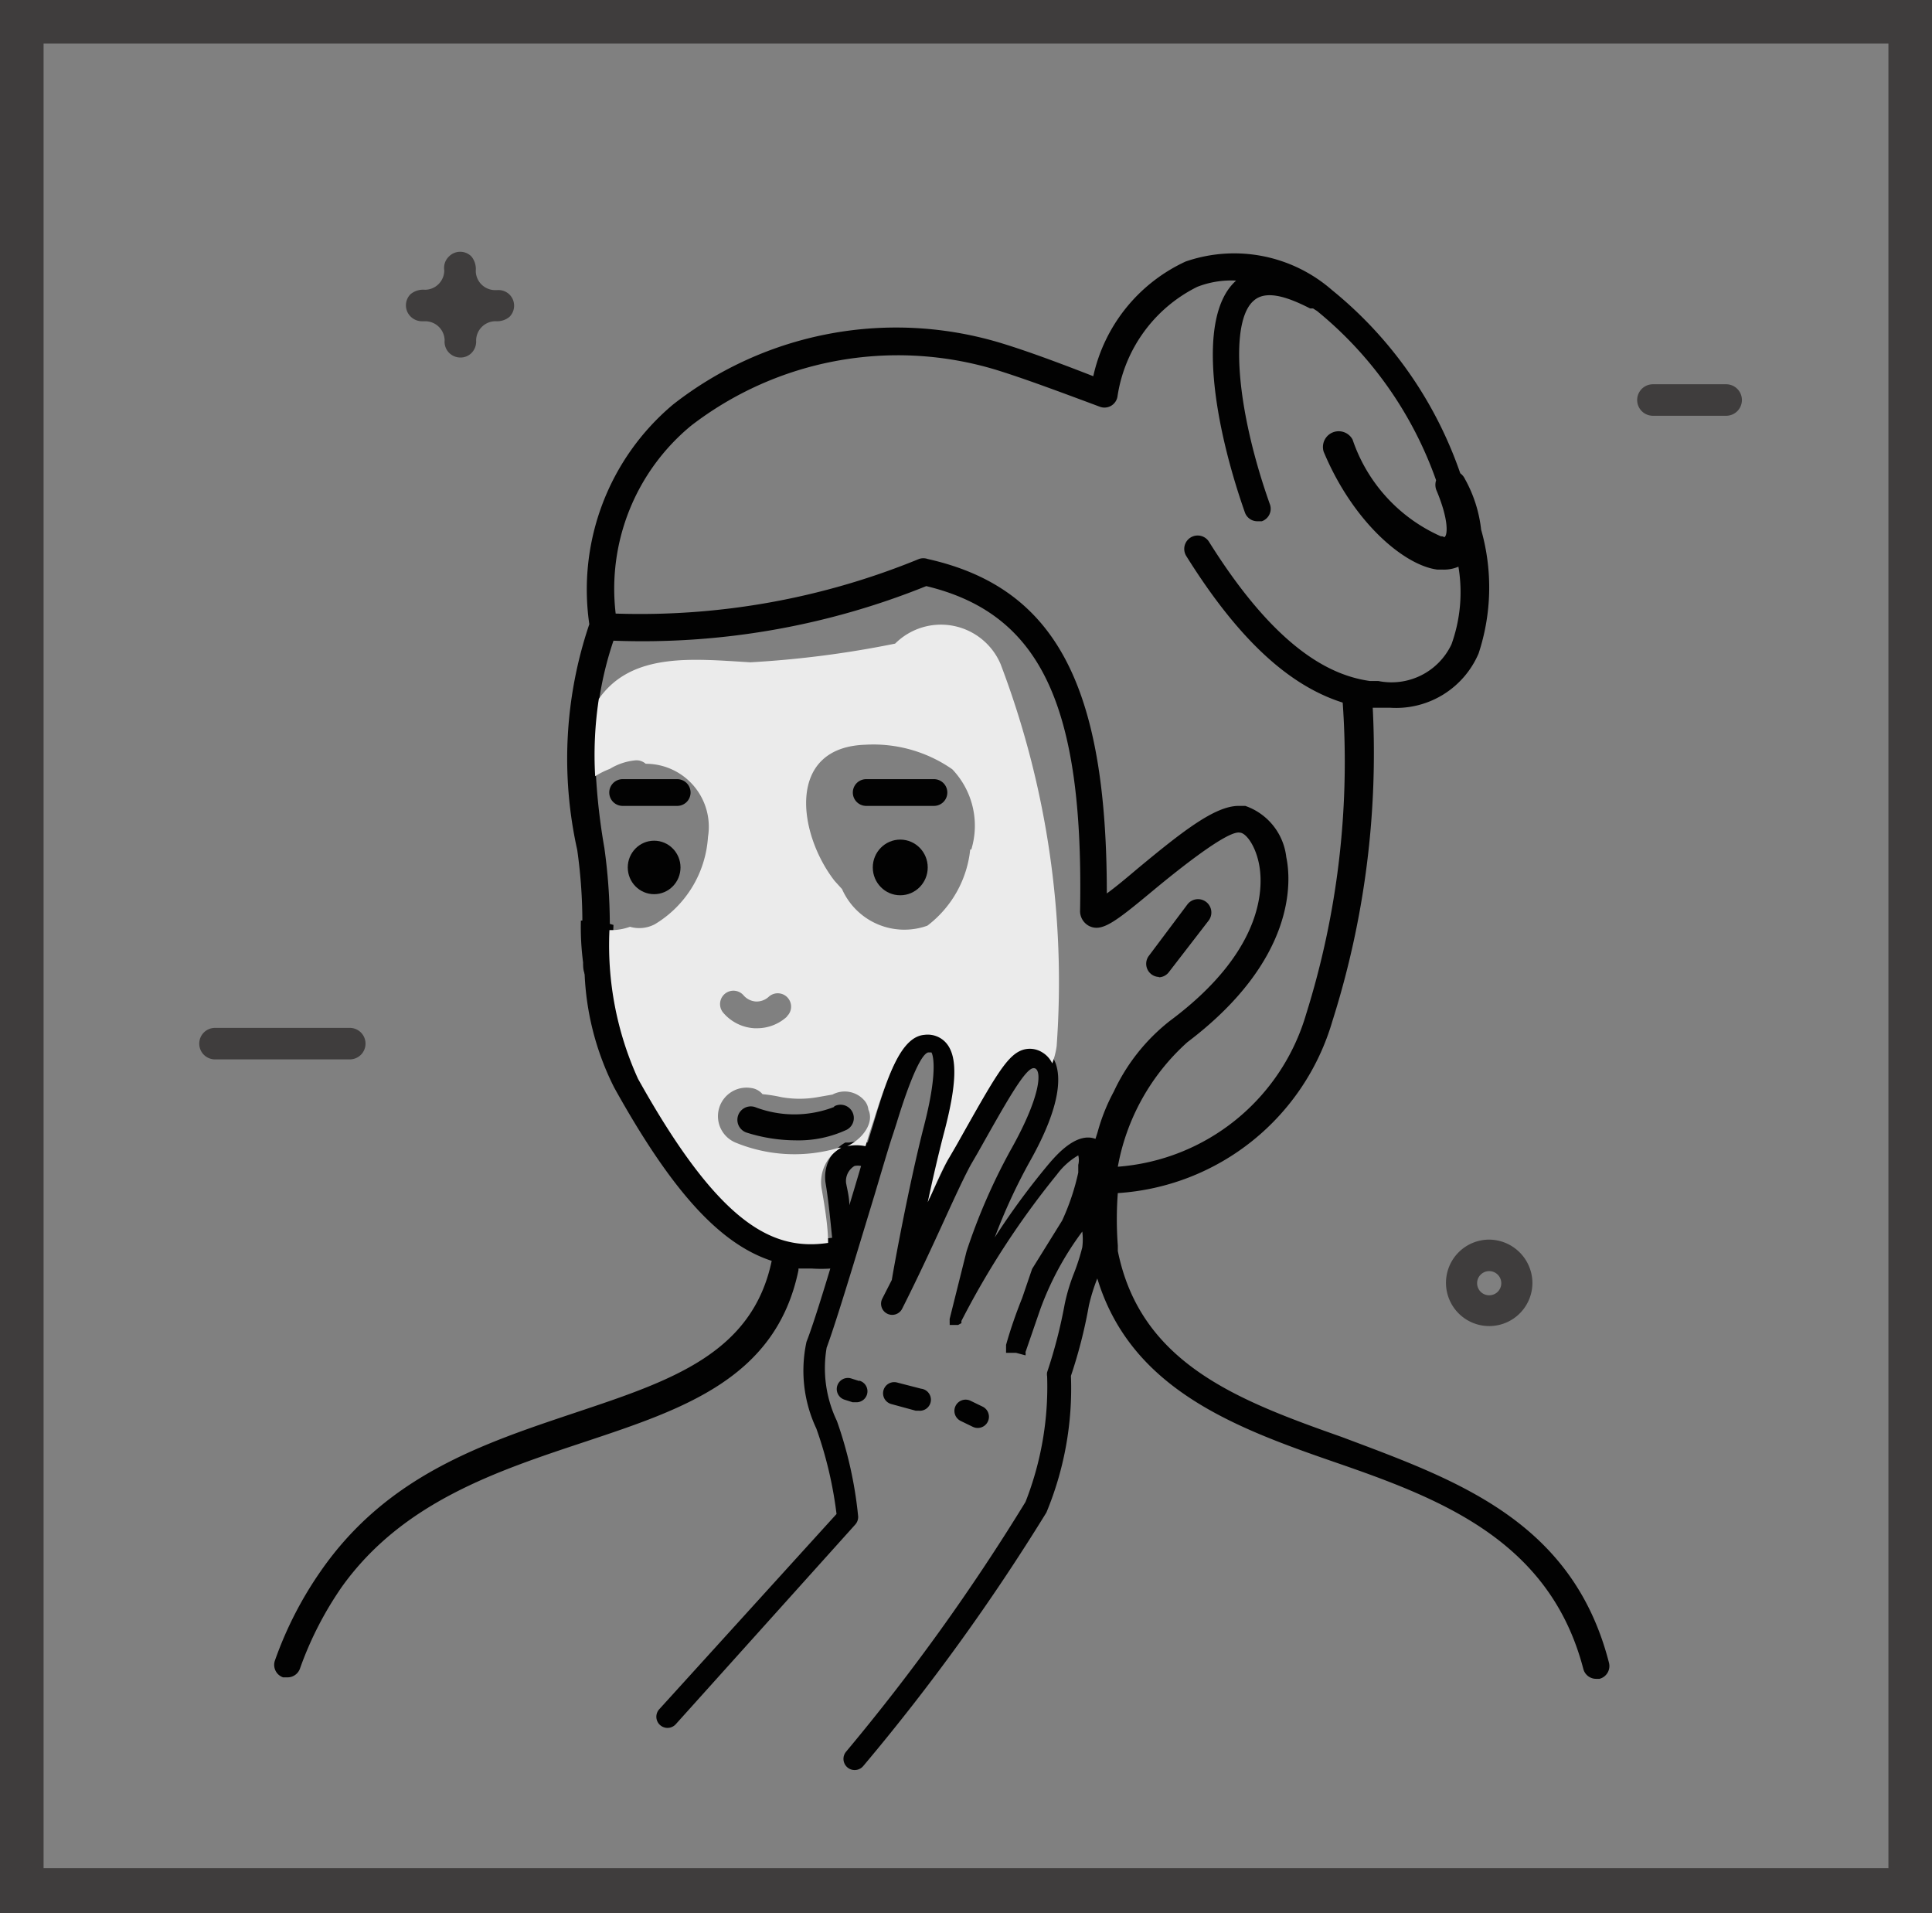 <svg id="Слой_1" data-name="Слой 1" xmlns="http://www.w3.org/2000/svg" viewBox="0 0 52.75 52.23"><rect x="0" y="0" width="52.75" height="52.23" fill="#808080" stroke="none"/><defs><style>.cls-1{fill:#020202;}.cls-2{fill:#ebebeb;}.cls-3{fill:#3f3d3d;}</style></defs><title>v1</title><path class="cls-1" d="M15.92,25.13l-.06,0a7.37,7.37,0,0,0,.06,1.14c0,.12,0,.24.07.37,0-.46-.05-.91-.06-1.35Z"/><path class="cls-1" d="M16,39.35c2.67-.89,5.19-1.73,5.8-4.67a.33.33,0,0,0,0-.05l.37,0a4,4,0,0,0,.5,0c-.26.86-.5,1.62-.65,2A3.71,3.71,0,0,0,22.29,39a10.9,10.9,0,0,1,.55,2.33L18,46.66a.3.3,0,0,0,.45.41l4.9-5.45a.31.31,0,0,0,.08-.23,11.06,11.06,0,0,0-.58-2.6,3.33,3.33,0,0,1-.28-2c.16-.43.44-1.32.73-2.27h0l.59-1.94c.22-.74.4-1.35.49-1.61l.1-.31c.14-.46.58-1.85.86-1.93.07,0,.08,0,.09,0s.22.37-.2,2-.85,4-.88,4.21l-.26.51a.3.3,0,0,0,.54.28c.45-.89.85-1.76,1.17-2.46s.54-1.17.71-1.48l.18-.31c.75-1.33,1.28-2.29,1.52-2.32s.27.67-.63,2.26a16.37,16.37,0,0,0-1.19,2.74L25.93,36a.25.25,0,0,0,0,0,.3.3,0,0,0,0,.06.29.29,0,0,0,0,.06l0,.05,0,0,0,0,0,0,0,0h.13l.1,0h0l.09-.05,0,0,0-.06h0a22.86,22.86,0,0,1,2.61-4,1.93,1.93,0,0,1,.58-.52.52.52,0,0,1,0,.26l0,.21A6.32,6.32,0,0,1,29,33.32l-.82,1.32-.27.79c-.16.4-.31.82-.44,1.28a.3.3,0,0,0,0,.05.3.3,0,0,0,0,.06.3.3,0,0,0,0,.05.29.29,0,0,0,0,.06l0,0,0,0,.05,0,0,0h.16l.06,0,0,0L28,37l0,0a.3.3,0,0,0,0-.09l.4-1.16a8.26,8.26,0,0,1,1.15-2.13,1.72,1.72,0,0,1,0,.43,5.83,5.83,0,0,1-.22.69,5.15,5.15,0,0,0-.26.86,13.54,13.54,0,0,1-.48,1.86.3.3,0,0,0,0,.11A8.6,8.6,0,0,1,28,41a57.09,57.09,0,0,1-4.9,6.82.3.3,0,1,0,.47.39,57.75,57.75,0,0,0,5-6.92,8.83,8.83,0,0,0,.67-3.73,13.34,13.34,0,0,0,.49-1.92,5.18,5.18,0,0,1,.23-.74h0c.91,3,3.72,4.06,6.44,5,2.9,1,5.91,2.13,6.83,5.66a.36.36,0,0,0,.35.27h.09a.36.36,0,0,0,.26-.44c-1-3.9-4.21-5-7.29-6.16-2.83-1-5.5-2-6.12-5.08,0-.05,0-.1,0-.15a.31.31,0,0,0,0,0,9.49,9.49,0,0,1,0-1.43,6.54,6.54,0,0,0,5.86-4.7,24.18,24.18,0,0,0,1.1-8.55l.42,0h.05a2.45,2.45,0,0,0,2.42-1.48,5.75,5.75,0,0,0,.07-3.38A3.67,3.67,0,0,0,40,13.08a.42.42,0,0,0-.13-.16,11.09,11.09,0,0,0-3.5-5,4.06,4.06,0,0,0-4-.78,4.52,4.52,0,0,0-2.52,3.13c-1-.39-1.79-.68-2.47-.89a9.88,9.88,0,0,0-9,1.66,6.59,6.59,0,0,0-2.29,6,11.45,11.45,0,0,0-.33,6.16,14,14,0,0,1,.14,1.86v.12c0,.44,0,.89.06,1.35a7.56,7.56,0,0,0,.81,3.16c1.55,2.79,2.86,4.26,4.3,4.73l0,0c-.53,2.53-2.75,3.27-5.32,4.13s-5.18,1.72-7,4.35a10.16,10.16,0,0,0-1.24,2.42.36.36,0,0,0,.22.47l.12,0a.36.36,0,0,0,.34-.24,9.44,9.44,0,0,1,1.15-2.24C11,41,13.56,40.16,16,39.35Zm7.19-6.45c0-.22-.06-.44-.09-.61a.48.48,0,0,1,.23-.46.42.42,0,0,1,.18,0l-.19.64ZM18.87,11.62a9.25,9.25,0,0,1,8.34-1.52c.74.23,1.63.56,2.81,1a.36.36,0,0,0,.49-.27,4,4,0,0,1,2.18-3,2.55,2.55,0,0,1,1.06-.17c-1.12,1-.58,4,.24,6.33a.36.36,0,0,0,.34.24l.12,0a.36.36,0,0,0,.22-.47c-.92-2.59-1.11-5-.43-5.56.36-.31,1-.05,1.53.22l.08,0v0l.11.07a10.45,10.45,0,0,1,3.25,4.62.42.42,0,0,0,0,.25c.36.85.3,1.22.25,1.28s0,0-.12,0A4.44,4.44,0,0,1,36.93,12a.43.43,0,0,0-.79.33c.81,1.94,2.21,3.11,3.11,3.22h.16a1,1,0,0,0,.41-.08,4.2,4.2,0,0,1-.19,2.12,1.81,1.81,0,0,1-2,1h-.23c-1.06-.15-2.55-.86-4.39-3.8a.36.36,0,1,0-.62.39c1.4,2.24,2.78,3.53,4.27,4a23,23,0,0,1-1,8.51,5.81,5.81,0,0,1-5.14,4.16,6,6,0,0,1,1.9-3.4c3-2.27,2.83-4.44,2.7-5.05A1.68,1.68,0,0,0,34,22l-.18,0c-.65,0-1.54.7-2.77,1.72-.26.22-.58.49-.83.67,0-5.69-1.41-8.35-4.89-9.13a.36.36,0,0,0-.24,0,20.06,20.06,0,0,1-8.28,1.49A5.77,5.77,0,0,1,18.87,11.62ZM16.65,25.22a15.32,15.32,0,0,0-.15-2.08,17,17,0,0,1-.23-2,10.09,10.09,0,0,1,.1-2.11,9.29,9.29,0,0,1,.38-1.54A20.71,20.71,0,0,0,25.29,16c3.12.75,4.3,3.25,4.2,8.84a.46.46,0,0,0,.25.44c.35.17.71-.11,1.78-1,.64-.53,2-1.62,2.33-1.55.15,0,.41.31.52.83s.26,2.31-2.43,4.31a5.29,5.29,0,0,0-1.53,1.93,5.2,5.2,0,0,0-.44,1.1l-.06.19c-.53-.2-1.09.47-1.28.69a20,20,0,0,0-1.47,2,15.48,15.48,0,0,1,.95-2.06c.91-1.61.86-2.41.67-2.79a.7.7,0,0,0-.27-.3.64.64,0,0,0-.5-.08c-.45.12-.77.7-1.85,2.62l-.18.31c-.16.28-.36.71-.6,1.24.13-.61.28-1.26.43-1.84.37-1.38.39-2.13.08-2.5a.67.67,0,0,0-.6-.23c-.62.06-1,1.05-1.39,2.35l-.09.3-.12.39a1.23,1.23,0,0,0-.5,0l-.11,0,0,0a1.08,1.08,0,0,0-.54,1.1c.07.4.13,1,.18,1.5h0c-1.5.21-3-.47-5.19-4.48a8.81,8.81,0,0,1-.78-4.06Z"/><ellipse class="cls-1" cx="24.58" cy="23.68" rx="0.75" ry="0.76"/><ellipse class="cls-1" cx="17.86" cy="23.68" rx="0.72" ry="0.73"/><path class="cls-1" d="M23.65,22l1.85,0h0a.36.36,0,0,0,0-.73l-1.85,0h0a.36.36,0,0,0,0,.73Z"/><path class="cls-1" d="M18.49,22a.36.36,0,0,0,0-.73H17A.36.36,0,1,0,17,22Z"/><path class="cls-2" d="M27.32,18.13a1.77,1.77,0,0,0-2.88-.56,27.6,27.6,0,0,1-3.95.51c-1.55-.09-3.24-.29-4.14,1a10.1,10.1,0,0,0-.1,2.11,2.17,2.17,0,0,1,.4-.2,1.62,1.62,0,0,1,.67-.23.38.38,0,0,1,.31.09,1.72,1.72,0,0,1,1.7,2,3,3,0,0,1-1.45,2.38.91.91,0,0,1-.68.07,1.54,1.54,0,0,1-.44.09h-.12a8.81,8.81,0,0,0,.78,4.06c2.23,4,3.69,4.7,5.19,4.48h0c0-.47-.11-1.1-.18-1.5a1.08,1.08,0,0,1,.54-1.1l-.06,0a4.23,4.23,0,0,1-2.83-.14.78.78,0,0,1,.42-1.49.49.49,0,0,1,.32.17,4,4,0,0,1,.51.08,2.83,2.83,0,0,0,1,0l.4-.07a.71.71,0,0,1,.86.15.45.45,0,0,1,.12.26c.17.37-.17.81-.58,1a1.23,1.23,0,0,1,.5,0l.12-.39.1-.3c.41-1.3.77-2.3,1.39-2.35a.67.67,0,0,1,.6.23c.31.37.29,1.12-.08,2.5-.15.58-.3,1.23-.43,1.84.24-.53.44-1,.6-1.24l.18-.31c1.08-1.92,1.4-2.5,1.85-2.62a.64.64,0,0,1,.5.08.7.7,0,0,1,.27.3,2.21,2.21,0,0,0,.12-.47A24.41,24.41,0,0,0,27.32,18.13Zm-5.83,9.62a1.21,1.21,0,0,1-.82.32h-.07a1.21,1.21,0,0,1-.85-.42.36.36,0,1,1,.55-.48.49.49,0,0,0,.34.17.49.49,0,0,0,.35-.13.36.36,0,1,1,.49.54Zm5-4.56a3,3,0,0,1-1.17,2.08,1.86,1.86,0,0,1-2.33-1l-.2-.22c-1-1.28-1.34-3.65.84-3.72A3.77,3.77,0,0,1,26,21,2.23,2.23,0,0,1,26.52,23.19Z"/><path class="cls-1" d="M22.77,30.22a3,3,0,0,1-2.16,0,.36.36,0,0,0-.22.7,4.49,4.49,0,0,0,1.33.21,3.12,3.12,0,0,0,1.4-.29.36.36,0,0,0-.34-.64Z"/><path class="cls-1" d="M31.63,26.68a.36.36,0,0,0,.29-.15L33,25.13a.36.36,0,0,0-.58-.44l-1.05,1.4a.36.36,0,0,0,.29.58Z"/><path class="cls-1" d="M23.46,37.7l-.22-.07a.3.3,0,1,0-.18.58l.22.07h.09a.3.3,0,0,0,.09-.59Z"/><path class="cls-1" d="M25,38.51h.08a.3.3,0,0,0,.07-.6l-.66-.17a.3.3,0,0,0-.15.59Z"/><path class="cls-1" d="M26.56,38.95a.3.3,0,0,0,.27-.55l-.33-.16a.3.3,0,0,0-.27.55Z"/><path class="cls-3" d="M11.61,8.77h-.08a.44.44,0,0,1-.32-.13h0a.43.43,0,0,1,0-.61.54.54,0,0,1,.39-.12.53.53,0,0,0,.53-.53h0a.42.42,0,0,1,0,0A.43.43,0,0,1,12.26,7h0a.43.43,0,0,1,.61,0,.54.54,0,0,1,.12.39.53.53,0,0,0,.53.53h.05a.43.43,0,0,1,.34.12h0a.43.43,0,0,1,0,.61.53.53,0,0,1-.35.12h0A.53.53,0,0,0,13,9.3h0a.47.47,0,0,1,0,0,.44.44,0,0,1-.13.34.42.42,0,0,1-.3.12.44.44,0,0,1-.31-.13.43.43,0,0,1-.12-.34V9.3A.53.53,0,0,0,11.61,8.77Z"/><path class="cls-3" d="M40.66,33.84A1.18,1.18,0,1,0,41.84,35,1.19,1.19,0,0,0,40.66,33.84Zm0,.86a.33.33,0,1,1-.33.33A.33.33,0,0,1,40.66,34.7Z"/><path class="cls-3" d="M45.13,10.49h2a.43.43,0,1,1,0,.86h-2a.43.43,0,1,1,0-.86Z"/><path class="cls-3" d="M9.55,28.06a.43.43,0,0,1,0,.86H5.87a.43.43,0,0,1,0-.86Z"/><path class="cls-3" d="M52.75,52.23H0V0H52.75ZM1.19,51H51.56V1.19H1.19Z"/></svg>